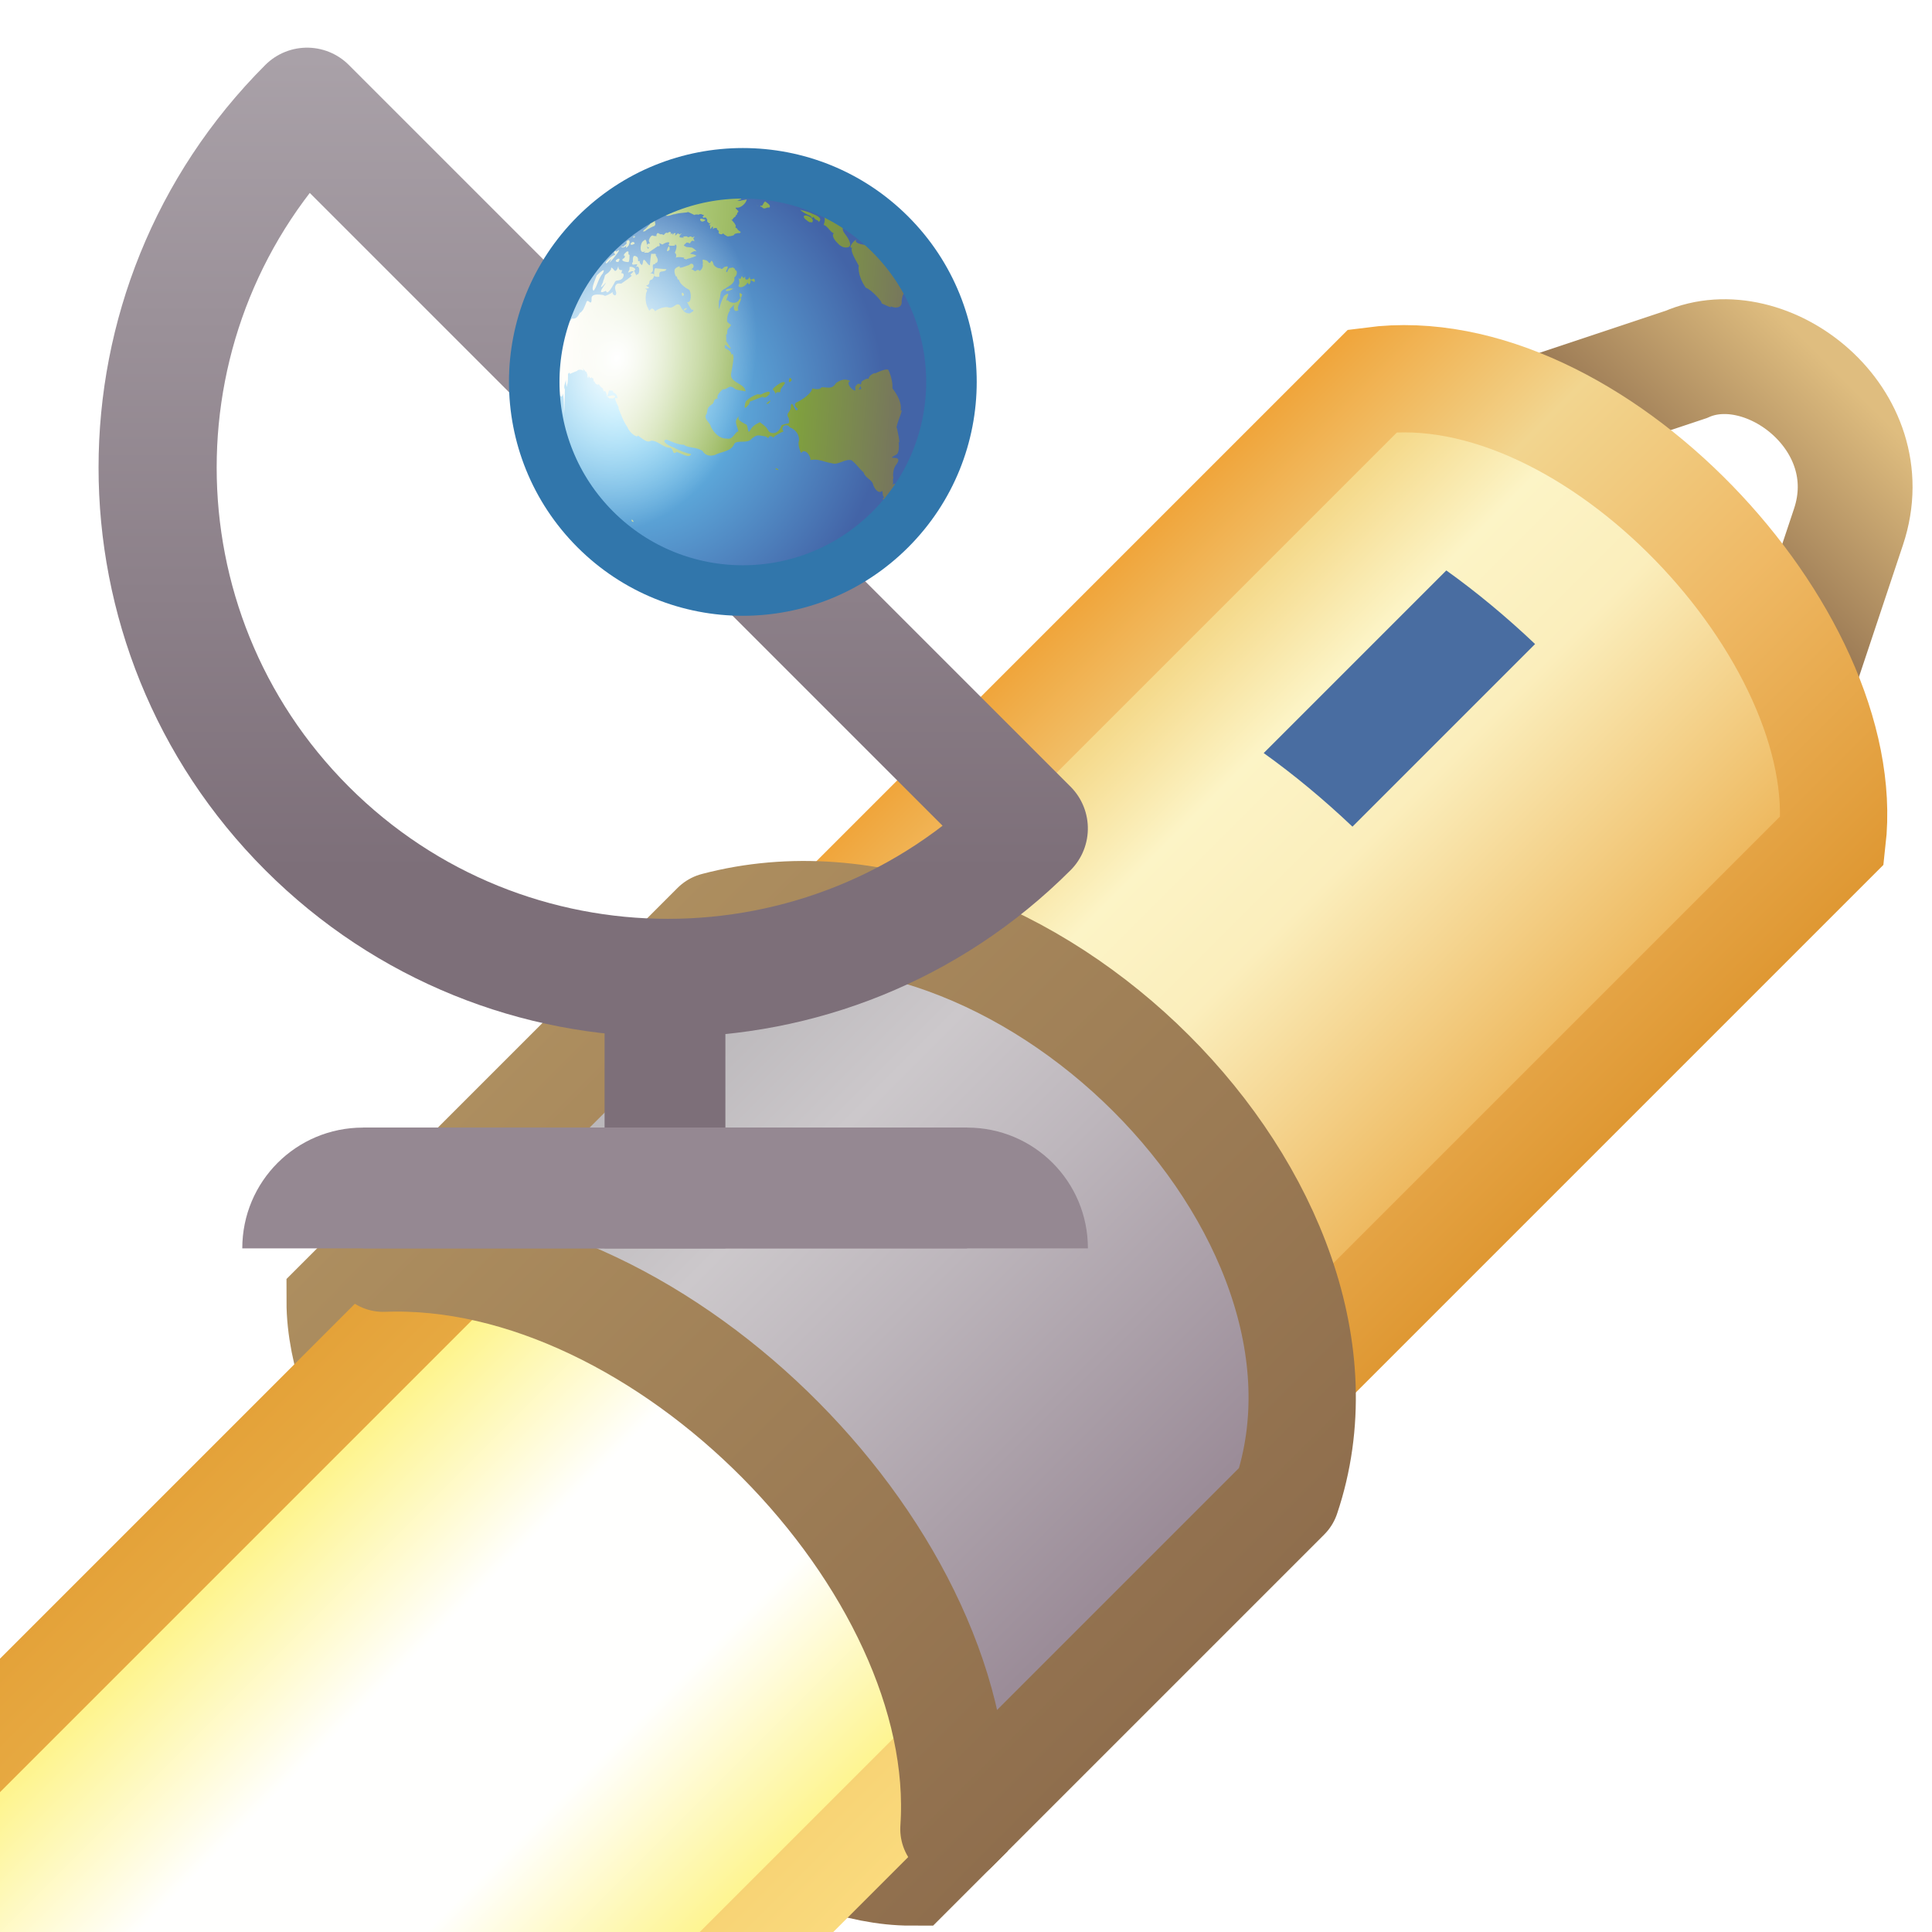 <?xml version="1.0" encoding="UTF-8" standalone="no"?>
<!-- Created with Inkscape (http://www.inkscape.org/) -->

<svg
   xmlns:dc="http://purl.org/dc/elements/1.1/"
   xmlns:cc="http://creativecommons.org/ns#"
   xmlns:rdf="http://www.w3.org/1999/02/22-rdf-syntax-ns#"
   xmlns:svg="http://www.w3.org/2000/svg"
   xmlns="http://www.w3.org/2000/svg"
   xmlns:xlink="http://www.w3.org/1999/xlink"
   xmlns:sodipodi="http://sodipodi.sourceforge.net/DTD/sodipodi-0.dtd"
   xmlns:inkscape="http://www.inkscape.org/namespaces/inkscape"
   width="16"
   height="16"
   id="svg2"
   version="1.1"
   inkscape:version="0.48.0 r9654"
   sodipodi:docname="nls_search_obj.svg">
  <defs
     id="defs4">
    <linearGradient
       inkscape:collect="always"
       id="linearGradient5184">
      <stop
         style="stop-color:#7d6f79;stop-opacity:1"
         offset="0"
         id="stop5186" />
      <stop
         style="stop-color:#aaa2a9;stop-opacity:1"
         offset="1"
         id="stop5188" />
    </linearGradient>
    <linearGradient
       inkscape:collect="always"
       id="linearGradient5448">
      <stop
         style="stop-color:#ad8e5f;stop-opacity:1"
         offset="0"
         id="stop5450" />
      <stop
         style="stop-color:#8f6e4d;stop-opacity:1"
         offset="1"
         id="stop5452" />
    </linearGradient>
    <linearGradient
       inkscape:collect="always"
       id="linearGradient5440">
      <stop
         style="stop-color:#ad8e5f;stop-opacity:1"
         offset="0"
         id="stop5442" />
      <stop
         style="stop-color:#8f6e4d;stop-opacity:1"
         offset="1"
         id="stop5444" />
    </linearGradient>
    <linearGradient
       id="linearGradient5428">
      <stop
         style="stop-color:#f0a53b;stop-opacity:1;"
         offset="0"
         id="stop5430" />
      <stop
         id="stop5438"
         offset="0.269"
         style="stop-color:#f2d58f;stop-opacity:1" />
      <stop
         id="stop5436"
         offset="0.604"
         style="stop-color:#efb965;stop-opacity:1" />
      <stop
         style="stop-color:#df9833;stop-opacity:1"
         offset="1"
         id="stop5432" />
    </linearGradient>
    <linearGradient
       id="linearGradient5378">
      <stop
         id="stop5380"
         offset="0"
         style="stop-color:#f4d684;stop-opacity:1" />
      <stop
         style="stop-color:#fcf4c6;stop-opacity:1"
         offset="0.25"
         id="stop5382" />
      <stop
         style="stop-color:#fbeebc;stop-opacity:1"
         offset="0.5"
         id="stop5384" />
      <stop
         id="stop5386"
         offset="1"
         style="stop-color:#eeb960;stop-opacity:1" />
    </linearGradient>
    <linearGradient
       inkscape:collect="always"
       id="linearGradient5351">
      <stop
         style="stop-color:#e4a239;stop-opacity:1;"
         offset="0"
         id="stop5353" />
      <stop
         style="stop-color:#fada7d;stop-opacity:1"
         offset="1"
         id="stop5355" />
    </linearGradient>
    <linearGradient
       id="linearGradient5331">
      <stop
         style="stop-color:#fef48d;stop-opacity:1"
         offset="0"
         id="stop5333" />
      <stop
         id="stop5341"
         offset="0.325"
         style="stop-color:#fffffe;stop-opacity:1" />
      <stop
         id="stop5339"
         offset="0.664"
         style="stop-color:#fffffe;stop-opacity:1" />
      <stop
         style="stop-color:#fef48d;stop-opacity:1"
         offset="1"
         id="stop5335" />
    </linearGradient>
    <linearGradient
       id="linearGradient5206">
      <stop
         style="stop-color:#bbb8bb;stop-opacity:1"
         offset="0"
         id="stop5208" />
      <stop
         id="stop5216"
         offset="0.25"
         style="stop-color:#ccc8cb;stop-opacity:1" />
      <stop
         id="stop5214"
         offset="0.5"
         style="stop-color:#bdb6bc;stop-opacity:1" />
      <stop
         style="stop-color:#9b8c98;stop-opacity:1"
         offset="1"
         id="stop5210" />
    </linearGradient>
    <linearGradient
       inkscape:collect="always"
       id="linearGradient5109">
      <stop
         style="stop-color:#906f4e;stop-opacity:1"
         offset="0"
         id="stop5111" />
      <stop
         style="stop-color:#dfbd7f;stop-opacity:1"
         offset="1"
         id="stop5113" />
    </linearGradient>
    <linearGradient
       inkscape:collect="always"
       xlink:href="#linearGradient5109"
       id="linearGradient5368"
       gradientUnits="userSpaceOnUse"
       gradientTransform="translate(1.3742784e-7,-0.012)"
       x1="29.715"
       y1="1041.326"
       x2="29.715"
       y2="1039.139" />
    <linearGradient
       inkscape:collect="always"
       xlink:href="#linearGradient5378"
       id="linearGradient5370"
       gradientUnits="userSpaceOnUse"
       x1="27.01"
       y1="1046.132"
       x2="32.177"
       y2="1046.132" />
    <linearGradient
       inkscape:collect="always"
       xlink:href="#linearGradient5331"
       id="linearGradient5372"
       gradientUnits="userSpaceOnUse"
       x1="26.881"
       y1="1056.969"
       x2="32.472"
       y2="1056.969" />
    <linearGradient
       inkscape:collect="always"
       xlink:href="#linearGradient5351"
       id="linearGradient5374"
       gradientUnits="userSpaceOnUse"
       x1="25.982"
       y1="1056.969"
       x2="33.276"
       y2="1056.969" />
    <linearGradient
       inkscape:collect="always"
       xlink:href="#linearGradient5206"
       id="linearGradient5376"
       gradientUnits="userSpaceOnUse"
       gradientTransform="translate(1.3742784e-7,-4.4137428e-5)"
       x1="26.452"
       y1="1052.004"
       x2="32.842"
       y2="1052.004" />
    <linearGradient
       inkscape:collect="always"
       xlink:href="#linearGradient5428"
       id="linearGradient5434"
       x1="26.107"
       y1="1045.95"
       x2="33.163"
       y2="1045.95"
       gradientUnits="userSpaceOnUse" />
    <linearGradient
       inkscape:collect="always"
       xlink:href="#linearGradient5440"
       id="linearGradient5446"
       x1="25.367"
       y1="1051.407"
       x2="33.89"
       y2="1051.407"
       gradientUnits="userSpaceOnUse" />
    <linearGradient
       inkscape:collect="always"
       xlink:href="#linearGradient5448"
       id="linearGradient5454"
       x1="25.368"
       y1="1054.82"
       x2="33.89"
       y2="1054.82"
       gradientUnits="userSpaceOnUse" />
    <radialGradient
       inkscape:collect="always"
       xlink:href="#linearGradient8374"
       id="radialGradient8380"
       cx="-1022.437"
       cy="440.143"
       fx="-1022.437"
       fy="440.143"
       r="232.857"
       gradientUnits="userSpaceOnUse"
       gradientTransform="matrix(1.382,0,0,1.382,391,-168.319)" />
    <linearGradient
       inkscape:collect="always"
       id="linearGradient8374">
      <stop
         style="stop-color:#6fd9ff;stop-opacity:1"
         offset="0"
         id="stop8376" />
      <stop
         style="stop-color:#4364a7;stop-opacity:1"
         offset="1"
         id="stop8378" />
    </linearGradient>
    <linearGradient
       inkscape:collect="always"
       xlink:href="#linearGradient8382"
       id="linearGradient8388"
       x1="9.379"
       y1="7.274"
       x2="14.06"
       y2="12.666"
       gradientUnits="userSpaceOnUse"
       gradientTransform="matrix(291.004,0,0,291.004,-5596.792,-2906.466)" />
    <linearGradient
       id="linearGradient8382">
      <stop
         style="stop-color:#fffcf2;stop-opacity:1"
         offset="0"
         id="stop8384" />
      <stop
         id="stop8392"
         offset="0.351"
         style="stop-color:#adc977;stop-opacity:1" />
      <stop
         id="stop8390"
         offset="0.712"
         style="stop-color:#7f9f3f;stop-opacity:1" />
      <stop
         style="stop-color:#77775c;stop-opacity:1"
         offset="1"
         id="stop8386" />
    </linearGradient>
    <linearGradient
       inkscape:collect="always"
       id="linearGradient8349">
      <stop
         style="stop-color:#ffffff;stop-opacity:1;"
         offset="0"
         id="stop8351" />
      <stop
         style="stop-color:#ffffff;stop-opacity:0;"
         offset="1"
         id="stop8353" />
    </linearGradient>
    <radialGradient
       r="232.857"
       fy="395.316"
       fx="-992.81"
       cy="395.316"
       cx="-992.81"
       gradientTransform="matrix(0.794,-0.503,0.392,0.62,-359.051,-348.782)"
       gradientUnits="userSpaceOnUse"
       id="radialGradient7906"
       xlink:href="#linearGradient8349"
       inkscape:collect="always" />
    <linearGradient
       inkscape:collect="always"
       xlink:href="#linearGradient5184"
       id="linearGradient5190"
       x1="3.601"
       y1="3.537"
       x2="5.583"
       y2="1.555"
       gradientUnits="userSpaceOnUse" />
    <mask
       maskUnits="userSpaceOnUse"
       id="mask5504">
      <g
         style="fill:#ffffff;stroke:#ffffff;display:inline"
         id="g5506"
         transform="matrix(0.672,0.672,-0.672,0.672,694.65,319.669)">
        <path
           sodipodi:nodetypes="ccccc"
           inkscape:connector-curvature="0"
           id="path5508"
           d="m 28.565,1040.07 -1.07,2.14 4.28,0 -1.07,-2.14 c -0.473,-0.948 -1.844,-0.762 -2.14,0 z"
           style="fill:#ffffff;stroke:#ffffff;stroke-width:1.07;stroke-miterlimit:4;stroke-opacity:1;stroke-dasharray:none;display:inline" />
        <path
           sodipodi:nodetypes="ccccc"
           inkscape:connector-curvature="0"
           id="path5510"
           d="m 26.607,1042.243 c 1.259,-1.638 4.858,-1.505 6.056,0 l 0,8.592 -6.056,0 z"
           style="fill:#ffffff;fill-opacity:1;stroke:#ffffff;stroke-opacity:1" />
        <path
           sodipodi:nodetypes="ccccc"
           inkscape:connector-curvature="0"
           id="path5512"
           d="m 29.412,1042.908 c -0.368,0.01 -0.727,0.043 -1.07,0.1 l 0,2.407 c 0.343,-0.057 0.701,-0.09 1.07,-0.1 z"
           style="font-size:medium;font-style:normal;font-variant:normal;font-weight:normal;font-stretch:normal;text-indent:0;text-align:start;text-decoration:none;line-height:normal;letter-spacing:normal;word-spacing:normal;text-transform:none;direction:ltr;block-progression:tb;writing-mode:lr-tb;text-anchor:start;baseline-shift:baseline;color:#000000;fill:#ffffff;fill-opacity:1;stroke:#ffffff;stroke-width:1px;marker:none;visibility:visible;display:inline;overflow:visible;enable-background:accumulate;font-family:Sans;-inkscape-font-specification:Sans" />
        <path
           sodipodi:nodetypes="sccccs"
           inkscape:connector-curvature="0"
           id="path5514"
           d="m 29.646,1053.51 c -1.547,0 -3.097,0.355 -3.778,1.036 l 0,0.568 c 1.362,1.362 6.179,1.344 7.523,0 l 0,-0.568 c -0.672,-0.672 -2.198,-1.034 -3.745,-1.036 z"
           style="fill:#ffffff;fill-opacity:1;stroke:#ffffff;stroke-width:1;stroke-opacity:1;display:inline" />
        <path
           sodipodi:nodetypes="ccccc"
           inkscape:connector-curvature="0"
           id="path5516"
           d="m 26.422,1052.42 0,12.126 6.413,0 0,-12.126 z"
           style="fill:#ffffff;fill-opacity:1;stroke:#ffffff;stroke-width:0.88;stroke-opacity:1;display:inline" />
        <path
           inkscape:connector-curvature="0"
           id="path5518"
           d="m 25.868,1050.167 0,4.38 c 1.778,-1.919 5.896,-1.867 7.523,0 l 0,-4.38 c -1.258,-2.537 -6.051,-2.528 -7.523,0 z"
           style="fill:#ffffff;fill-opacity:1;stroke:#ffffff;stroke-width:1;stroke-linejoin:round;stroke-miterlimit:3;stroke-opacity:1;stroke-dasharray:none;display:inline"
           sodipodi:nodetypes="ccccc" />
      </g>
    </mask>
    <filter
       inkscape:collect="always"
       id="filter5520"
       x="-0.199"
       width="1.399"
       y="-0.164"
       height="1.328">
      <feGaussianBlur
         inkscape:collect="always"
         stdDeviation="0.728"
         id="feGaussianBlur5522" />
    </filter>
  </defs>
  <sodipodi:namedview
     id="base"
     pagecolor="#ffffff"
     bordercolor="#666666"
     borderopacity="1.0"
     inkscape:pageopacity="0.0"
     inkscape:pageshadow="2"
     inkscape:zoom="2.8284273"
     inkscape:cx="-109.29123"
     inkscape:cy="72.969974"
     inkscape:document-units="px"
     inkscape:current-layer="g8421"
     showgrid="true"
     inkscape:window-width="472"
     inkscape:window-height="455"
     inkscape:window-x="125"
     inkscape:window-y="125"
     inkscape:window-maximized="0"
     showguides="true"
     inkscape:guide-bbox="true"
     inkscape:snap-global="true">
    <inkscape:grid
       type="xygrid"
       id="grid4161" />
  </sodipodi:namedview>
  <g
     inkscape:label="Layer 1"
     inkscape:groupmode="layer"
     id="layer1"
     style="display:inline"
     transform="translate(0,-1036.362)">
    <g
       style="display:inline"
       id="g8472"
       transform="matrix(0.935,0,0,0.935,-14.572,69.045)">
      <g
         transform="translate(15.601,0)"
         id="g8421">
        <g
           id="g5359"
           transform="matrix(0.672,0.672,-0.672,0.672,694.65,319.669)">
          <path
             sodipodi:nodetypes="ccccc"
             inkscape:connector-curvature="0"
             id="rect4221-4"
             d="m 28.565,1040.07 -1.07,2.14 4.28,0 -1.07,-2.14 c -0.473,-0.948 -1.844,-0.762 -2.14,0 z"
             style="fill:none;stroke:url(#linearGradient5368);stroke-width:1.07;stroke-miterlimit:4;stroke-opacity:1;stroke-dasharray:none;display:inline" />
          <path
             sodipodi:nodetypes="ccccc"
             inkscape:connector-curvature="0"
             id="rect4221"
             d="m 26.607,1042.243 c 1.259,-1.638 4.858,-1.505 6.056,0 l 0,8.592 -6.056,0 z"
             style="fill:url(#linearGradient5370);fill-opacity:1;stroke:url(#linearGradient5434);stroke-opacity:1" />
          <path
             sodipodi:nodetypes="ccccc"
             inkscape:connector-curvature="0"
             id="path5028"
             d="m 29.412,1042.908 c -0.368,0.01 -0.727,0.043 -1.07,0.1 l 0,2.407 c 0.343,-0.057 0.701,-0.09 1.07,-0.1 z"
             style="font-size:medium;font-style:normal;font-variant:normal;font-weight:normal;font-stretch:normal;text-indent:0;text-align:start;text-decoration:none;line-height:normal;letter-spacing:normal;word-spacing:normal;text-transform:none;direction:ltr;block-progression:tb;writing-mode:lr-tb;text-anchor:start;baseline-shift:baseline;color:#000000;fill:#496da1;fill-opacity:1;stroke:none;stroke-width:1px;marker:none;visibility:visible;display:inline;overflow:visible;enable-background:accumulate;font-family:Sans;-inkscape-font-specification:Sans" />
          <path
             sodipodi:nodetypes="sccccs"
             inkscape:connector-curvature="0"
             id="rect4221-7-1"
             d="m 29.646,1053.51 c -1.547,0 -3.097,0.355 -3.778,1.036 l 0,0.568 c 1.362,1.362 6.179,1.344 7.523,0 l 0,-0.568 c -0.672,-0.672 -2.198,-1.034 -3.745,-1.036 z"
             style="fill:#ffffc9;fill-opacity:1;stroke:url(#linearGradient5454);stroke-width:1;stroke-opacity:1;display:inline" />
          <path
             sodipodi:nodetypes="ccccc"
             inkscape:connector-curvature="0"
             id="rect4221-7-1-2"
             d="m 26.422,1052.42 0,12.126 6.413,0 0,-12.126 z"
             style="fill:url(#linearGradient5372);fill-opacity:1;stroke:url(#linearGradient5374);stroke-width:0.88;stroke-opacity:1;display:inline" />
          <path
             inkscape:connector-curvature="0"
             id="rect4221-7"
             d="m 25.868,1050.167 0,4.38 c 1.778,-1.919 5.896,-1.867 7.523,0 l 0,-4.38 c -1.258,-2.537 -6.051,-2.528 -7.523,0 z"
             style="fill:url(#linearGradient5376);fill-opacity:1;stroke:url(#linearGradient5446);stroke-width:1;stroke-linejoin:round;stroke-miterlimit:3;stroke-opacity:1;stroke-dasharray:none;display:inline"
             sodipodi:nodetypes="ccccc" />
        </g>
        <g
           id="g5495"
           mask="url(#mask5504)"
           style="opacity:0.75">
          <g
             id="g5487"
             style="filter:url(#filter5520)">
            <g
               id="g5480"
               style="fill:#ffffff;stroke:#ffffff;stroke-width:1.07;stroke-miterlimit:4;stroke-dasharray:none"
               transform="translate(21.398,0)">
              <path
                 id="path5477"
                 transform="matrix(1.07,0,0,1.07,-0.01,1034.921)"
                 d="m -14.469,1 c -0.653,-5.842e-5 -1.316,0.253 -1.812,0.75 -0.993,0.993 -0.993,2.601 0,3.594 0.993,0.993 2.601,0.993 3.594,0 0.993,-0.993 0.993,-2.601 0,-3.594 C -13.184,1.253 -13.816,1 -14.469,1 z"
                 style="font-size:medium;font-style:normal;font-variant:normal;font-weight:normal;font-stretch:normal;text-indent:0;text-align:start;text-decoration:none;line-height:normal;letter-spacing:normal;word-spacing:normal;text-transform:none;direction:ltr;block-progression:tb;writing-mode:lr-tb;text-anchor:start;baseline-shift:baseline;color:#000000;fill:#ffffff;fill-opacity:1;fill-rule:nonzero;stroke:#ffffff;stroke-width:1;stroke-miterlimit:4;stroke-dasharray:none;marker:none;visibility:visible;display:inline;overflow:visible;enable-background:accumulate;font-family:Sans;-inkscape-font-specification:Sans"
                 inkscape:connector-curvature="0" />
              <rect
                 y="1043.48"
                 x="-16.059"
                 height="2.14"
                 width="1.07"
                 id="rect4243-4-2"
                 style="fill:#ffffff;fill-opacity:1;stroke:#ffffff;stroke-width:1.07;stroke-miterlimit:4;stroke-dasharray:none;display:inline" />
              <rect
                 y="1044.55"
                 x="-18.198"
                 height="1.07"
                 width="5.349"
                 id="rect4243-0"
                 style="fill:#ffffff;fill-opacity:1;stroke:#ffffff;stroke-width:1.07;stroke-miterlimit:4;stroke-dasharray:none;display:inline" />
              <path
                 inkscape:connector-curvature="0"
                 id="path4245-1-8"
                 d="m -19.03,1035.147 c -1.964,1.964 -2.022,5.161 -0.058,7.126 1.964,1.964 5.219,1.964 7.184,0 a 0.523,0.523 0 0 0 0.058,-0.174 0.523,0.523 0 0 0 0.058,-0.058 0.523,0.523 0 0 0 0,-0.116 0.523,0.523 0 0 0 0,-0.116 0.523,0.523 0 0 0 -0.116,-0.232 0.523,0.523 0 0 0 -0.058,-0.058 l -3.186,-3.186 -3.186,-3.186 a 0.523,0.523 0 0 0 -0.058,-0.058 0.523,0.523 0 0 0 -0.058,-0.058 0.523,0.523 0 0 0 -0.174,-0.058 0.523,0.523 0 0 0 -0.116,0 0.523,0.523 0 0 0 -0.232,0.116 0.523,0.523 0 0 0 -0.058,0.058 z m 0.463,1.274 2.665,2.665 2.665,2.665 c -1.563,1.123 -3.691,1.175 -5.098,-0.232 -1.408,-1.408 -1.358,-3.535 -0.232,-5.098 z"
                 style="font-size:medium;font-style:normal;font-variant:normal;font-weight:normal;font-stretch:normal;text-indent:0;text-align:start;text-decoration:none;line-height:normal;letter-spacing:normal;word-spacing:normal;text-transform:none;direction:ltr;block-progression:tb;writing-mode:lr-tb;text-anchor:start;baseline-shift:baseline;color:#000000;fill:#ffffff;fill-opacity:1;stroke:#ffffff;stroke-width:1.07;stroke-miterlimit:4;stroke-dasharray:none;marker:none;visibility:visible;display:inline;overflow:visible;enable-background:accumulate;font-family:Sans;-inkscape-font-specification:Sans" />
              <path
                 id="rect4243-6-9"
                 d="m -18.198,1044.55 c -0.593,0 -1.07,0.477 -1.07,1.07 l 7.489,0 c 0,-0.593 -0.477,-1.07 -1.07,-1.07 l -5.349,0 z"
                 style="fill:#ffffff;fill-opacity:1;stroke:#ffffff;stroke-width:1.07;stroke-miterlimit:4;stroke-dasharray:none;display:inline"
                 inkscape:connector-curvature="0" />
            </g>
          </g>
        </g>
        <rect
           style="fill:#7d6f79;fill-opacity:1;stroke:none;display:inline"
           id="rect4243-4"
           width="1.07"
           height="2.14"
           x="5.339"
           y="1043.48" />
        <rect
           style="fill:#958892;fill-opacity:1;stroke:none;stroke-width:2;stroke-linecap:round;stroke-linejoin:round;stroke-miterlimit:4;stroke-opacity:1;stroke-dasharray:none"
           id="rect4243"
           width="5"
           height="1"
           x="3"
           y="9"
           transform="matrix(1.07,0,0,1.07,-0.01,1034.921)" />
        <path
           sodipodi:type="arc"
           style="fill:none;stroke:url(#linearGradient5190);stroke-width:0.399;stroke-linecap:round;stroke-linejoin:round;stroke-miterlimit:4;stroke-opacity:1;stroke-dasharray:none;display:inline"
           id="path4245-1"
           sodipodi:cx="5.5242715"
           sodipodi:cy="3.5372436"
           sodipodi:rx="1.7235727"
           sodipodi:ry="1.7235727"
           d="m 5.524,5.261 c -0.952,1e-7 -1.724,-0.772 -1.724,-1.724 -1e-7,-0.952 0.772,-1.724 1.724,-1.724 1e-7,0 1e-7,0 1e-7,0 l 0,1.724 z"
           transform="matrix(1.854,-1.854,1.854,1.854,-10.899,1042.389)"
           sodipodi:start="1.5707963"
           sodipodi:end="4.712389" />
        <g
           id="g5073"
           transform="matrix(1.07,0,0,1.07,-0.01,1034.921)" />
        <g
           id="g5084"
           transform="matrix(1.07,0,0,1.07,-0.01,1034.921)" />
        <g
           id="g5095"
           transform="matrix(1.07,0,0,1.07,-0.01,1034.921)" />
        <g
           style="display:inline"
           transform="matrix(0.001,-0.001,0.001,0.001,8.662,1035.549)"
           id="g3894">
          <path
             transform="matrix(5.055,0,0,5.055,2315.934,-2512.653)"
             d="m -670,526.648 c 0,128.603 -104.254,232.857 -232.857,232.857 -128.603,0 -232.857,-104.254 -232.857,-232.857 0,-128.603 104.254,-232.857 232.857,-232.857 128.603,0 232.857,104.254 232.857,232.857 z"
             sodipodi:ry="232.85715"
             sodipodi:rx="232.85715"
             sodipodi:cy="526.64789"
             sodipodi:cx="-902.85712"
             id="path3800-3-8"
             style="fill:url(#radialGradient8380);fill-opacity:1;stroke:none"
             sodipodi:type="arc" />
          <path
             style="fill:url(#linearGradient8388);fill-opacity:1;stroke:none;display:inline"
             d="m -2122.927,-1014.937 c -16.832,-0.038 -29.539,4.911 0,9.094 20.51,2.785 -11.716,12.138 18.188,9.094 15.141,-13.027 -3.338,-18.153 -18.188,-18.188 z m -363.755,9.094 c -16.282,3.332 -29.44,14.191 -45.469,18.188 33.67,-8.464 65.281,-12.695 100.033,-18.188 -17.853,2.802 -36.985,-3.597 -54.563,0 z m 145.502,0 c -20.306,3.894 -25.288,7.44 0,9.094 17.271,-7.977 18.045,-9.655 27.282,-9.094 -10.121,1.304 -18.752,-1.635 -27.282,0 z m 327.38,0 c -1.833,-0.152 -7.42,9.221 -9.094,9.094 -3.233,6.138 -26.045,9.813 9.094,9.094 0.96,3.848 2.881,13.301 9.094,9.094 2.328,-3.676 3.993,-15.427 9.094,-18.188 -6.411,-1.426 -11.739,-7.774 -18.188,-9.094 z m -227.347,9.094 c -4.866,0.104 -6.882,10.325 -9.094,18.188 -19.457,-13.247 -59.879,-10.92 -72.751,-9.094 -11.18,5.446 -10.069,11.106 27.282,9.094 20.935,-0.442 -3.012,6.391 -18.188,9.094 4.534,0.402 3.571,0.205 18.188,0 19.902,-0.211 125.226,-11.032 63.657,-18.188 4.738,-8.197 -5.343,-8.91 -9.094,-9.094 z m 145.502,0 c -2.27,2.887 4.397,9.663 27.282,9.094 6.329,-8.454 7.383,-9.19 0,-9.094 -7.557,0.099 -25.003,-2.887 -27.282,0 z m -90.939,9.094 c -3.024,0.119 0.015,7.836 0,9.094 0,0 9.094,0 9.094,0 0,0 -9.094,-9.094 -9.094,-9.094 z m 9.094,9.094 c -9.327,1.618 -8.797,6.557 18.188,9.094 -6.513,1.144 -24.942,12.377 9.094,9.094 26.697,-8.178 35.475,-27.569 9.094,-27.282 -2.736,0.03 -5.605,8.69 -9.094,9.094 3.367,3.449 -17.955,-1.618 -27.282,0 z m 227.347,-9.094 c -2.794,3.549 -7.819,5.471 -9.094,9.094 -1.804,5.287 2.066,15.513 0,18.188 -1.455,0.896 -6.347,0.826 -9.094,0 -10.954,-0.052 -32.641,2.535 -36.376,0 -30.966,-2.119 -15.141,4.908 -9.094,9.094 27.843,2.383 59.83,15.906 63.657,18.188 27.529,2.075 7.374,-31.875 54.563,-18.188 -1.193,-4.945 0.213,-7.95 9.094,-9.094 -21.171,-6.89 -41.979,-21.578 -63.657,-27.282 z m -145.502,9.094 c 3.14,1.647 0.407,6.702 9.094,9.094 13.107,-7.608 1.397,-9.003 -9.094,-9.094 z m -327.38,9.094 c -51.019,23.001 -85.824,36.589 -81.845,54.563 36.253,-3.867 74.778,-34.543 118.221,-36.376 45.089,-15.114 -10.616,-17.14 -36.376,-18.188 z m 291.005,9.094 c -8.236,3.176 -3.481,14.874 18.188,18.188 5.971,-10.792 -1.833,-18.263 -9.094,-18.188 -3.029,0.031 -6.35,-1.059 -9.094,0 z m -136.408,9.094 c -9.024,0.006 -11.419,7.338 0,18.188 34.73,-6.517 13.191,-18.201 0,-18.188 z m 63.657,9.094 c -27.756,7.57 9.923,4.899 -18.188,18.188 -41.78,-13.703 -6.37,33.374 0,36.376 8.591,-0.436 26.383,-17.724 36.376,-27.282 -7.301,-5.203 3.155,-14.136 9.094,-18.188 0.076,-1.539 -2.153,-8.176 -9.094,-9.094 -3.946,-0.326 -12.205,0.188 -18.188,0 z m 345.568,0 c -0.815,1.152 -3.917,5.916 0,9.094 15.743,6.596 5.049,6.84 9.094,9.094 7.252,14.277 63.165,33.217 36.376,27.282 27.322,5.537 83.814,67.945 72.751,45.469 8.384,13.868 22.463,65.356 18.188,45.469 2.095,1.356 18.857,12.448 18.188,18.188 14.707,3.41 18.511,13.247 18.188,18.188 2.794,1.109 7.956,12.067 0,9.094 0,0 -9.094,0 -9.094,0 1.339,0.57 -1.222,8.62 0,9.094 24.892,9.013 1.135,25.798 9.094,27.282 -9.053,0.078 -9.265,7.272 -9.094,9.094 1.571,1.004 -1.164,8.334 0,9.094 4.004,1.426 -6.149,9.381 18.188,9.094 -4.577,-0.17 -20.591,1.766 -27.282,0 2.212,1.307 1.339,5.451 9.094,9.094 -11.445,1.711 -17.699,13.829 -18.188,18.188 31.439,-10.713 19.102,4.351 9.094,9.094 9.784,0.969 17.917,3.707 18.188,9.094 3.015,-0.669 7.784,6.784 0,9.094 -0.436,1.42 0.815,7.957 0,9.094 1.455,0.905 -0.931,8.146 0,9.094 -17.614,6.186 -6.975,20.882 0,27.282 -0.407,0.159 8.538,1.685 9.094,0 -1.688,18.146 9.094,44.473 9.094,36.376 17.865,16.857 35.47,23.632 36.376,18.188 5.957,-0.739 28.402,14.357 27.282,18.188 9.091,2.788 14.99,1.464 9.094,-9.094 0.844,-3.977 -1.95,-10.93 0,-18.188 2.561,-9.644 3.236,-13.342 0,-9.094 -8.547,-7.547 17.291,-15.097 9.094,-18.188 8.067,-7.877 4.525,-62.029 9.094,-36.376 25.108,-9.141 33.716,8.399 36.376,-9.094 0.071,13.922 12.833,1.967 18.188,0 1.28,0.512 8.183,0.742 9.094,0 6.938,-5.65 -2.994,-37.216 9.094,-27.282 14.873,23.423 67.136,24.067 81.845,9.094 -13.45,-6.844 -20.251,-14.356 -27.282,-18.188 -11.294,-4.019 -15.135,-15.784 -18.188,-18.188 3,-0.28 6.815,5.745 18.188,9.094 4.784,4.334 6.257,-2.238 9.094,0 -8.733,-11.881 -16.904,-29.002 -18.188,-27.282 -9.676,-8.922 -11.829,-10.795 -9.094,-9.094 -15.045,-10.471 -1.397,-14.304 18.188,0 -101.42,-93.927 -215.879,-173.579 -345.568,-227.347 -7.788,0.006 -47.526,-7.995 -63.657,-9.094 z m -527.446,9.094 c -11.69,6.901 -20.775,13.271 -36.376,18.188 16.645,1.397 -87.805,23.847 9.094,18.188 -12.746,7.229 -108.854,11.829 -36.376,36.376 -25.827,41.062 118.184,-13.678 81.845,0 12.446,-3.42 19.78,18.352 45.469,18.188 32.724,-6.234 26.088,-24.605 18.188,-27.282 6.484,-4.079 13.878,-9.467 18.188,-9.094 -10.441,-11.798 -16.902,-17.375 0,-36.376 -11.984,8.05 -39.104,17.715 -36.376,0 1.659,-11.933 3.576,-35.004 -9.094,-18.188 -18.522,5.079 -35.565,2.73 -45.469,0 -2.095,0.899 -8.806,-0.946 -9.094,0 z m 309.192,18.188 c -21.715,6.625 -69.402,44.628 -18.188,54.563 -8.771,-1.801 -14.469,-0.176 -18.188,0 8.896,7.458 22.585,21.57 18.188,18.188 9.426,1.464 29.71,6.39 45.469,9.094 21.208,3.691 38.953,6.546 27.282,9.094 26.22,11.749 11.634,-38.101 27.282,9.094 25.792,4.206 55.413,22.842 27.282,27.282 -1.397,0.053 -3.155,16.207 0,9.094 8.096,12.37 30.307,31.805 27.282,18.188 16.744,13.203 -22.262,31.609 -36.376,36.376 3.565,11.844 -7.822,22.449 -18.188,27.282 12.615,-2.953 49.629,49.58 36.376,36.376 -5.774,1.708 -4.63,4.375 0,9.094 -1.979,0.306 4.4,12.267 9.094,9.094 19.62,13.178 49.478,25.298 54.563,27.282 2.008,-7.323 -8.922,-25.31 -18.188,-36.376 2.386,1.039 4.816,-2.386 9.094,0 9.6,2.247 29.602,5.6 27.282,18.188 8.396,-7.388 -0.989,-36.376 0,-36.376 -23.179,-32.455 -21.863,-19.818 -27.282,-45.469 -5.459,-4.746 33.747,-2.107 27.282,0 4.123,6.509 8.136,12.591 9.094,18.188 -3.172,-1.449 28.204,-13.639 27.282,9.094 7.325,-4.715 6.97,-12.283 9.094,-18.188 33.973,-0.754 -10.851,-10.424 0,-9.094 2.823,-20.446 -23.845,-10.774 -18.188,-27.282 -9.015,-10.244 -26.347,-23.16 -18.188,-9.094 -3.53,0.269 -14.111,-11.741 -18.188,-18.188 1.571,-4.109 -0.349,-11.776 27.282,-9.094 -11.198,-3.341 -16.887,-6.492 -18.188,-9.094 3.62,-3.29 6.46,-10.943 -18.188,-9.094 -6.021,-6.095 3.702,-7.526 9.094,-9.094 -0.123,-2.119 -2.357,-3.994 -9.094,-9.094 -21.98,9.648 -1.979,-3.606 -9.094,-9.094 -4.339,1.65 -9.391,1.598 -9.094,0 18.895,-8.826 3.46,-21.244 -9.094,-18.188 4.091,-3.721 -5.957,-13.428 -18.188,-9.094 -21.418,-4.875 3.192,-0.736 -18.188,-18.188 -3.376,-7.543 -3.023,-18.197 -9.094,-18.188 -11.09,0.017 -15.871,8.803 -18.188,9.094 -3.329,-9.185 -7.028,-12.594 -9.094,-9.094 0.931,-11.286 -7.144,-21.402 -36.376,-9.094 -15.263,3.932 -10.325,31.765 -18.188,18.188 -7.994,-6.497 -13.747,-5.389 -18.188,0 -4.441,5.389 -5.16,14.12 0,18.188 -16.887,3.421 -9.379,-6.928 0,-18.188 14.07,-16.89 29.034,-36.866 9.094,-36.376 -4.083,0.1 -9.862,-2.354 -18.188,0 z m -509.258,18.188 c -8.393,3.276 -27.963,12.235 -45.469,18.188 -17.012,4.168 -35.737,2.738 -27.282,0 -6.932,-1.63 -45.36,20.93 -63.657,-9.094 -31.163,2.849 -46.313,-0.838 -63.657,0 -2.36,1.231 -6.742,-1.246 -9.094,0 -104.331,55.265 -199.151,126.4 -281.911,209.159 -10.362,9.727 -18.752,24.619 -27.282,36.376 -12.186,16.796 -14.423,29.088 0,18.188 -16.153,17.844 -21.497,52.254 9.094,27.282 -25.73,39.226 -65.411,72.591 -90.939,100.033 41.708,-33.994 78.67,-72.224 118.221,-109.127 3.172,-17.012 27.005,-26.783 45.469,-36.376 -18.373,16.93 -36.286,44.952 -18.188,27.282 17.761,-6.861 42.803,-33.592 54.563,-45.469 -0.228,-0.248 8.925,0.672 9.094,0 2.817,-0.086 4.372,-0.757 0,9.094 8.557,2.095 37.315,15.281 45.469,18.188 9.186,-4.587 29.778,17.212 27.282,27.282 2.497,-1.641 6.533,-4.394 9.094,-18.188 1.985,-7.875 -6.326,41.439 0,36.376 -2.567,5.701 -7.108,12.316 -9.094,18.188 0,0 -9.094,9.094 -9.094,9.094 -1.627,3.779 -1.283,7.91 0,9.094 0,0 9.094,-9.094 9.094,-9.094 -0.696,3.036 -0.3,6.892 0,9.094 -1.001,0.102 -4.812,12.048 0,9.094 0.917,0.643 7.58,-0.079 9.094,0 -5.342,5.48 -3.299,7.298 0,9.094 2.997,2.52 0.012,8.043 -9.094,18.188 -2.929,2.826 4.775,4.976 0,9.094 -5.811,19.196 2.703,27.437 9.094,27.282 -3.622,15.86 -3.76,31.812 0,36.376 -8.357,11.962 -15.444,28.534 -9.094,18.188 14.858,-1.531 0.228,25.193 -9.094,36.376 5.708,-2.369 15.453,-5.166 36.376,-18.188 -1.644,4.921 24.933,16.565 9.094,27.282 6.571,10.158 5.83,25.907 0,36.376 -3.842,6.713 -8.539,7.566 -9.094,9.094 -10.168,-45.191 -36.676,72.544 -36.376,45.469 -18.69,43.712 -37.069,80.756 -45.469,127.314 -16.389,35.014 -4.18,94.87 9.094,81.845 8.058,30.789 3.439,74.577 36.376,81.845 31.278,30.626 21.783,86.816 54.563,118.221 4.124,24.066 -25.931,38.88 9.094,45.469 22.797,50.375 26.807,82.752 54.563,72.751 -18.465,-21.194 -51.615,-104.377 -45.469,-100.033 -15.972,-26.03 -34.963,-97.195 0,-72.751 14.565,30.648 26.765,73.122 54.563,100.033 0.867,31.488 45.423,62.118 54.563,109.127 -7.616,31.663 5.093,54.227 36.376,72.751 43.972,12.339 87.822,58.681 136.408,36.376 31.487,-5.555 58.231,61.679 100.033,54.563 46.115,4.575 44.429,16.448 72.751,54.563 -2.328,36.819 22.591,-9.679 27.282,36.376 14.518,-2.852 61.916,12.397 72.751,18.188 1.601,-37.938 54.254,-25.998 45.469,9.094 15.042,31.697 12.569,74.776 -18.188,100.033 -20.376,8.212 -40.398,47.235 -45.469,63.657 45.889,-4.95 26.403,66.153 9.094,72.751 41.425,23.452 55.596,74.72 81.845,109.127 17.361,37.415 78.242,37.406 100.033,72.751 5.666,40.354 -2.794,70.484 0,109.127 -17.498,30.264 3.565,64.592 -9.094,90.939 -15.048,23.964 -23.231,70.543 9.094,72.751 -1.688,7.941 -14.632,18.563 -18.188,27.282 -1.135,2.971 0,7.659 0,9.094 -22.634,0.728 -17.114,4.496 -9.094,9.094 0,0 9.094,9.094 9.094,9.094 2.677,0.125 5.832,1.659 9.094,0 2.823,1.775 -2.008,7.432 0,9.094 27.404,-2.997 55.04,-4.249 81.845,-9.094 -36.716,-5.18 47.852,-28.55 0,-36.376 19.876,-5.317 15.586,-18.266 36.376,-27.282 1.688,-8.329 39.492,-44.867 72.751,-45.469 82.793,-14.186 -41.016,-67.507 36.376,-45.469 23.554,13.121 59.05,-27.893 72.751,-45.469 -11.96,31.94 56.736,-69.743 54.563,-72.751 30.752,-23.021 122.742,-54.443 90.939,-54.563 41.77,-29.06 56.714,-85.662 63.657,-136.408 35.186,-29.368 59.594,-86.121 63.657,-100.033 -7.185,-24.962 -101.583,-47.782 -72.751,-45.469 -19.648,-9.411 -47.042,-13.709 -54.563,0 -1.891,-18.386 -61.321,-24.028 -45.469,-18.188 -10.066,7.333 -13.616,3.885 -18.188,9.094 -16.203,18.464 -7.712,28.143 -27.282,9.094 15.289,-2.91 23.464,-4.441 27.282,-9.094 5.724,-6.978 0.231,-16.823 -9.094,-18.188 -1.542,0.127 -8.291,-1.164 -9.094,0 -1.135,0.728 -8.64,-0.757 -9.094,0 -6.143,2.823 -12.312,10.133 -18.188,18.188 -17.021,-5.023 -12.033,-81.262 18.188,-63.657 -8.474,-33.116 -36.388,-49.487 -72.751,-54.563 -45.704,10.916 -53.924,-17.629 -81.845,-45.469 -25.108,5.788 -45.618,-35.052 -45.469,-36.376 -34.422,24.273 -121.24,-1.571 -136.408,-9.094 -14.187,0.902 -22.806,10.162 -18.188,36.376 -41.56,16.349 21.846,-68.445 -18.188,-45.469 -25.969,32.635 -56.471,4.135 -63.657,45.469 -26.941,40.3 -19.704,16.692 -63.657,0 -50.676,27.608 -91.192,-4.65 -81.845,-36.376 10.918,-27.087 -2.066,-69.564 0,-72.751 -12.272,-2.706 -39.336,-17.361 -72.751,-9.094 -49.631,15.938 13.622,-30.555 0,-45.469 -3.259,-15.196 -24.345,-63.102 9.094,-63.657 -49.863,-7.985 -53.254,35.158 -72.751,63.657 -17.379,-14.827 -61.01,15.001 -81.845,-18.188 -36.138,-33.687 -32.939,-85.826 -18.188,-127.314 13.834,-15.898 -0.815,-70.046 36.376,-72.751 34.737,-19.381 23.842,-25.62 72.751,-18.188 11.073,1.892 25.422,-20.429 45.469,0 1.891,-29.148 88.471,-17.044 63.657,-18.188 17.291,22.154 49.699,2.852 54.563,45.469 -2.706,15.185 28.623,48.88 36.376,63.657 34.231,-42.355 -37.661,-109.595 18.188,-145.502 32.111,-21.444 86.328,-60.171 81.845,-63.657 2.619,-0.943 5.235,-8.354 9.094,-9.094 -2.706,-1.787 -2.066,-6.191 -9.094,-9.094 17.155,-12.823 2.916,-47.4 0,-54.563 1.106,1.027 20.37,-39.289 18.188,9.094 6.97,49.624 13.61,-20.526 18.188,-36.376 9.103,-6.133 16.558,-14.896 27.282,-27.282 1.542,-1.726 6.553,1.059 9.094,0 9.085,-8.822 20.559,-21.916 36.376,-18.188 33.626,-2.872 14.926,-2.273 18.188,-36.376 22.818,-26.799 52.106,-35.583 63.657,-36.376 -9.283,-14.557 31.478,-2.709 45.469,-9.094 -15.301,7.77 -45.029,35.334 -9.094,45.469 6.78,-28.66 69.175,-28.112 63.657,-45.469 -0.786,-2.479 -4.97,3.781 -9.094,0 -42.454,18.36 -66.447,-42.328 -54.563,-45.469 -42.741,-9.214 77.43,-26.414 0,-36.376 -63.986,18.353 -120.341,70.878 -45.469,0 35.745,-11.204 39.517,-44.562 81.845,-27.282 27.401,4.169 69.923,23.14 90.939,-9.094 21.013,5.94 47,-16.486 36.376,-27.282 11.873,-16.151 -5.864,-33.373 -9.094,-27.282 -2.124,-14.708 -23.286,-6.823 -36.376,0 1.077,-1.694 -3.739,-4.852 0,-9.094 10.104,-6.163 49.979,-8.876 9.094,-27.282 -13.342,4.909 -31.656,-10.362 -18.188,-9.094 -26.714,-16.87 -14.562,-58.439 -18.188,-45.469 9.577,-13.837 16.369,-37.768 0,-27.282 -23.371,3.279 0.96,-14.063 -18.188,-36.376 -0.524,-5.961 -7.971,-7.165 -9.094,-9.094 -5.261,9.353 -18.357,24.123 -18.188,18.188 -0.786,14.193 -35.136,22.261 -36.376,18.188 -14.652,6.081 6.935,-14.332 -27.282,-18.188 -2.973,-5.259 -3.533,-21.292 -9.094,-27.282 31.552,13.025 41.597,-30.481 9.094,-27.282 -10.954,-8.392 -72.071,-28.231 -45.47,-36.376 -40.412,-21.586 -49.785,-2.183 -63.657,27.282 12.577,0.911 -13.776,24.674 0,27.282 -18.997,26.362 -4.458,80.32 0,90.939 -1.048,20.982 -48.313,72.707 -63.657,45.469 -8.241,21.072 -20.853,72.758 -9.094,54.563 6.399,23.735 -17.385,6.179 -27.282,9.094 -24.101,-20.073 -22.003,-43.919 -9.094,-81.845 -7.006,-34.323 -45.084,-5.706 -63.657,-45.469 -14.978,-19.485 -56.102,-37.609 -72.751,-36.376 9.545,-56.363 -38.026,-5.616 -18.188,-45.469 7.621,-30.997 33.547,-57.533 54.563,-72.751 15.432,-10.95 27.642,-2.849 18.188,-27.282 36.822,35.431 17.259,-4.698 18.188,-9.094 33.945,19.539 26.086,-18.1 54.563,0 13.727,-1.953 23.28,-5.374 27.282,-9.094 7.08,-6.581 -0.64,-19.779 -9.094,-27.282 35.929,18.68 39.648,-44.045 63.657,-18.188 1.019,1.181 5.43,-8.443 9.094,0 35.002,5.832 28.655,-56.7 36.376,-36.376 2.989,0.483 -1.28,-8.835 0,-9.094 -7.191,-6.33 -14.233,-13.207 -18.188,-18.188 -12.871,10.121 -34.324,25.853 -45.469,36.376 -6.938,3.622 -10.875,11.558 -9.094,9.094 -16.724,-2.923 15.572,-72.193 -18.188,-45.469 -7.889,6.47 -13.764,8.992 -18.188,9.094 -2.095,-6.968 -1.804,-22.671 9.094,-27.282 -24.133,-12.045 20.594,-12.18 0,-45.469 -13.5,-13.728 -42.666,32.79 -36.376,18.188 -41.103,14.571 43.695,30.399 -9.094,36.376 37.471,7.076 -22.649,58.098 -27.282,36.376 -19.375,18.741 16.322,-43.848 0,-27.282 -5.299,-0.498 -20.053,1.269 -27.282,0 -0.245,1.382 -5.692,4.22 0,9.094 1.106,7.722 -66.532,-7.5 -81.845,-9.094 -10.823,-10.511 -13.54,-18.699 -27.282,-18.188 -25.012,1.196 -30.341,30.143 -36.376,36.376 -22.457,24.354 -27.736,-19.55 -9.094,-18.188 -27.107,-4.535 -45.43,-12.105 -54.563,-18.188 -0.669,-3.373 -4.447,-15.201 -9.094,-18.188 -23.077,-30.448 -46.207,-49.05 -63.657,-27.282 -32.09,32.653 -17.949,-9.848 -27.282,-9.094 -1.717,0.14 -4.863,-3.874 -9.094,0 z m 345.568,72.751 9.094,0 c 17.824,4.415 3.416,-36.034 -9.094,-36.376 -2.037,-0.056 -7.045,7.135 -9.094,9.094 -22.885,10.091 -32.414,4.702 0,18.188 l 9.094,9.094 z m 72.751,109.127 c -1.601,2.04 -2.357,14.619 0,9.094 0.96,7.032 16.264,22.443 18.188,18.188 31.06,-39.244 33.16,9.216 63.657,0 -6.877,-8.246 -45.753,-52.562 -45.469,-54.563 -11.652,-0.055 -31.6,21.165 -36.376,27.282 z m 281.911,481.976 c 0.32,2.529 2.59,-1.071 9.094,0 5.963,-9.489 20.868,3.06 9.094,-27.282 -0.757,2.634 -19.169,19.699 -18.188,27.282 z M -2914.095,-387.459 c 4.469,9.249 2.36,23.043 0,18.188 12.799,6.652 17.433,25.315 36.376,18.188 5.712,-16.338 -22.731,-25.481 -36.376,-36.376 z m 936.671,-391.037 c -12.228,-0.026 -46.651,18.953 -9.094,18.188 13.36,-13.076 15.065,-18.175 9.094,-18.188 z m 263.723,18.188 c -10.822,-0.043 -13.753,28.319 18.188,27.282 -8.268,-18.1 -12.903,-27.26 -18.188,-27.282 z m 309.192,190.972 c 4.092,3.18 5.614,14.862 9.094,18.188 -6.056,-8.186 -5.226,-18.252 -9.094,-18.188 z m 9.094,18.188 c 16.064,13.81 -7.499,24.061 27.282,36.376 l 9.094,9.094 c 21.045,2.194 10.179,-36.714 9.094,-45.469 -17.873,-2.907 -35.749,14.15 -36.376,0 -2.27,-3.725 -7.074,2.73 -9.094,0 z m -727.511,36.376 c -6.032,0.416 -22.195,23.909 0,18.188 7.019,-8.068 2.561,-18.363 0,-18.188 z m -63.657,81.845 c -9.362,0.088 -8.497,13.183 18.188,9.094 -3.146,-6.911 -14.235,-9.131 -18.188,-9.094 z m 991.234,63.657 c 4.601,13.235 7.61,23.634 18.188,45.469 3.114,-1.027 5.032,5.297 9.094,9.094 -8.16,-18.734 -18.191,-36.352 -27.282,-54.563 z m -36.376,9.094 c -0.524,17.616 8.087,51.305 18.188,72.751 1.659,3.52 -1.484,6.225 0,9.094 -0.902,0.124 -2.765,9.78 0,9.094 0.611,1.01 8.587,-0.76 9.094,0 -8.762,29.624 11.375,34.482 0,45.469 40.541,8.38 17.182,-47.221 9.094,-63.657 -10.267,-33.598 -33.678,-62.667 -36.376,-72.751 z m -682.042,27.282 c -11.05,0.042 -6.85,16.205 36.376,27.282 -11.131,-16.505 -28.312,-27.312 -36.376,-27.282 z m 109.127,0 c -9.481,16.068 -19.75,33.767 -36.376,36.376 -11.402,14.881 20.752,36.453 54.563,27.282 -0.265,8.458 -12.781,23.624 18.188,9.094 3.216,-7.512 -1.193,-9.424 0,-9.094 0,0 9.094,9.094 9.094,9.094 1.106,8.172 2.328,19.503 9.094,18.188 24.465,-23.942 -8.335,-18.858 -9.094,-27.282 -0.253,-2.808 0.243,-11.013 9.094,-18.188 -29.361,16.443 -42.515,-11.984 -18.188,-18.188 -38.312,-3.241 -4.589,-6.148 -18.188,-18.188 -20.804,12.417 -23.295,2.57 -18.188,-9.094 z m 563.821,18.188 c -2.957,0.183 -7.051,3.016 -9.094,9.094 -2.357,11.723 4.787,57.434 9.094,45.469 3.009,2.66 2.794,12.668 9.094,9.094 28.504,-4.334 5.154,-64.537 -9.094,-63.657 z m 81.845,27.282 c 3.393,28.379 -0.407,64.694 0,72.751 -11.451,15.556 -29.174,24.233 -36.376,27.282 14.783,15.948 -3.274,65.751 9.094,81.845 -24.721,-3.267 -28.306,46.751 -27.282,63.657 -2.93,47.112 30.215,64.551 36.376,63.657 33.279,0.698 39.122,-98.764 36.376,-72.751 4.371,-45.561 35.714,-57.516 45.469,0 -14.405,-83.237 -32.746,-160.176 -63.657,-236.441 z m 0,309.192 c -14.864,3.64 -21.907,11.477 -9.094,18.188 -31.233,-4.432 -54.299,137.706 -54.563,109.127 -35.215,32.248 -55.166,80.47 -63.657,127.314 18.621,38.813 10.06,153.827 0,136.408 8.195,23.691 28.69,82.663 27.282,54.563 10.566,32.012 44.37,62.99 72.751,27.282 39.6,-32.178 74.429,-39.833 45.469,27.282 40.433,-118.94 72.751,-240.236 72.751,-372.849 0,-12.694 -8.695,-23.781 -9.094,-36.376 -25.489,-28.911 -71.175,-88.643 -36.376,-90.939 -13.651,-4.164 -30.606,-3.64 -45.469,0 z M -2313.898,249.113 c -14.396,-0.092 -21.994,8.867 -36.376,18.188 -8.084,9.833 4.214,11.055 18.188,9.094 0,0 9.094,0 9.094,0 9.559,-2.299 17.856,-7.424 18.188,-9.094 1.804,2.124 123.641,51.782 72.751,36.376 5.657,3.961 9.979,6.542 9.094,9.094 1.077,1.513 7.252,9.795 36.376,9.094 41.944,-13.215 -38.335,-37.56 -36.376,-36.376 -3.94,-2.095 -5.043,-6.926 -9.094,-9.094 -5.142,-7.467 -6.358,-9.03 -9.094,-9.094 -21.331,-10.892 -49.95,-18.042 -72.751,-18.188 z m -1036.703,18.188 c -3.997,0.228 -10.365,11.311 0,18.188 3.726,-12.699 2.735,-18.345 0,-18.188 z m 1209.487,45.469 c -6.463,0.113 -11.073,6.783 -9.094,9.094 4.627,3.291 -2.008,6.754 0,9.094 -1.892,-0.032 -3.818,11.885 0,9.094 -4.257,0.495 -5.622,8.614 -9.094,9.094 24.61,-13.363 22.343,15.668 36.376,9.094 5.756,-19.326 75.544,-6.428 54.563,-27.282 -4.394,-10.188 -53.364,-18.528 -72.751,-18.188 z m 118.221,27.282 c -11.751,0.349 -37.666,23.664 0,18.188 3.591,-8 4.962,-18.333 0,-18.188 z m -218.253,9.094 c 1.95,1.775 3.85,6.297 9.094,9.094 l 9.094,0 c 34.745,-3.079 -2.823,-9.289 -18.188,-9.094 z m -245.535,327.38 c -3.283,0.407 -0.228,24.005 9.094,18.188 -1.571,-12.347 -7.656,-18.06 -9.094,-18.188 z"
             id="path3800-3-8-0"
             inkscape:connector-curvature="0" />
          <path
             transform="matrix(5.055,0,0,5.055,2315.935,-2512.653)"
             d="m -670,526.648 c 0,128.603 -104.254,232.857 -232.857,232.857 -128.603,0 -232.857,-104.254 -232.857,-232.857 0,-128.603 104.254,-232.857 232.857,-232.857 128.603,0 232.857,104.254 232.857,232.857 z"
             sodipodi:ry="232.85715"
             sodipodi:rx="232.85715"
             sodipodi:cy="526.64789"
             sodipodi:cx="-902.85712"
             id="path3800-3-8-9"
             style="fill:url(#radialGradient7906);fill-opacity:1;stroke:none;display:inline"
             sodipodi:type="arc" />
          <path
             transform="matrix(5.611,0,0,5.611,2818.036,-2805.535)"
             d="m -670,526.648 c 0,128.603 -104.254,232.857 -232.857,232.857 -128.603,0 -232.857,-104.254 -232.857,-232.857 0,-128.603 104.254,-232.857 232.857,-232.857 128.603,0 232.857,104.254 232.857,232.857 z"
             sodipodi:ry="232.85715"
             sodipodi:rx="232.85715"
             sodipodi:cy="526.64789"
             sodipodi:cx="-902.85712"
             id="path3800-3-8-1"
             style="fill:none;stroke:#3176ab;stroke-width:56.398;stroke-miterlimit:4;stroke-opacity:1;stroke-dasharray:none;display:inline"
             sodipodi:type="arc" />
        </g>
        <path
           style="fill:#958892;fill-opacity:1;stroke:none;display:inline"
           d="M 3 9 C 2.446 9 2 9.446 2 10 L 9 10 C 9 9.446 8.554 9 8 9 L 3 9 z "
           transform="matrix(1.07,0,0,1.07,-0.01,1034.921)"
           id="rect4243-6" />
      </g>
    </g>
  </g>
</svg>
